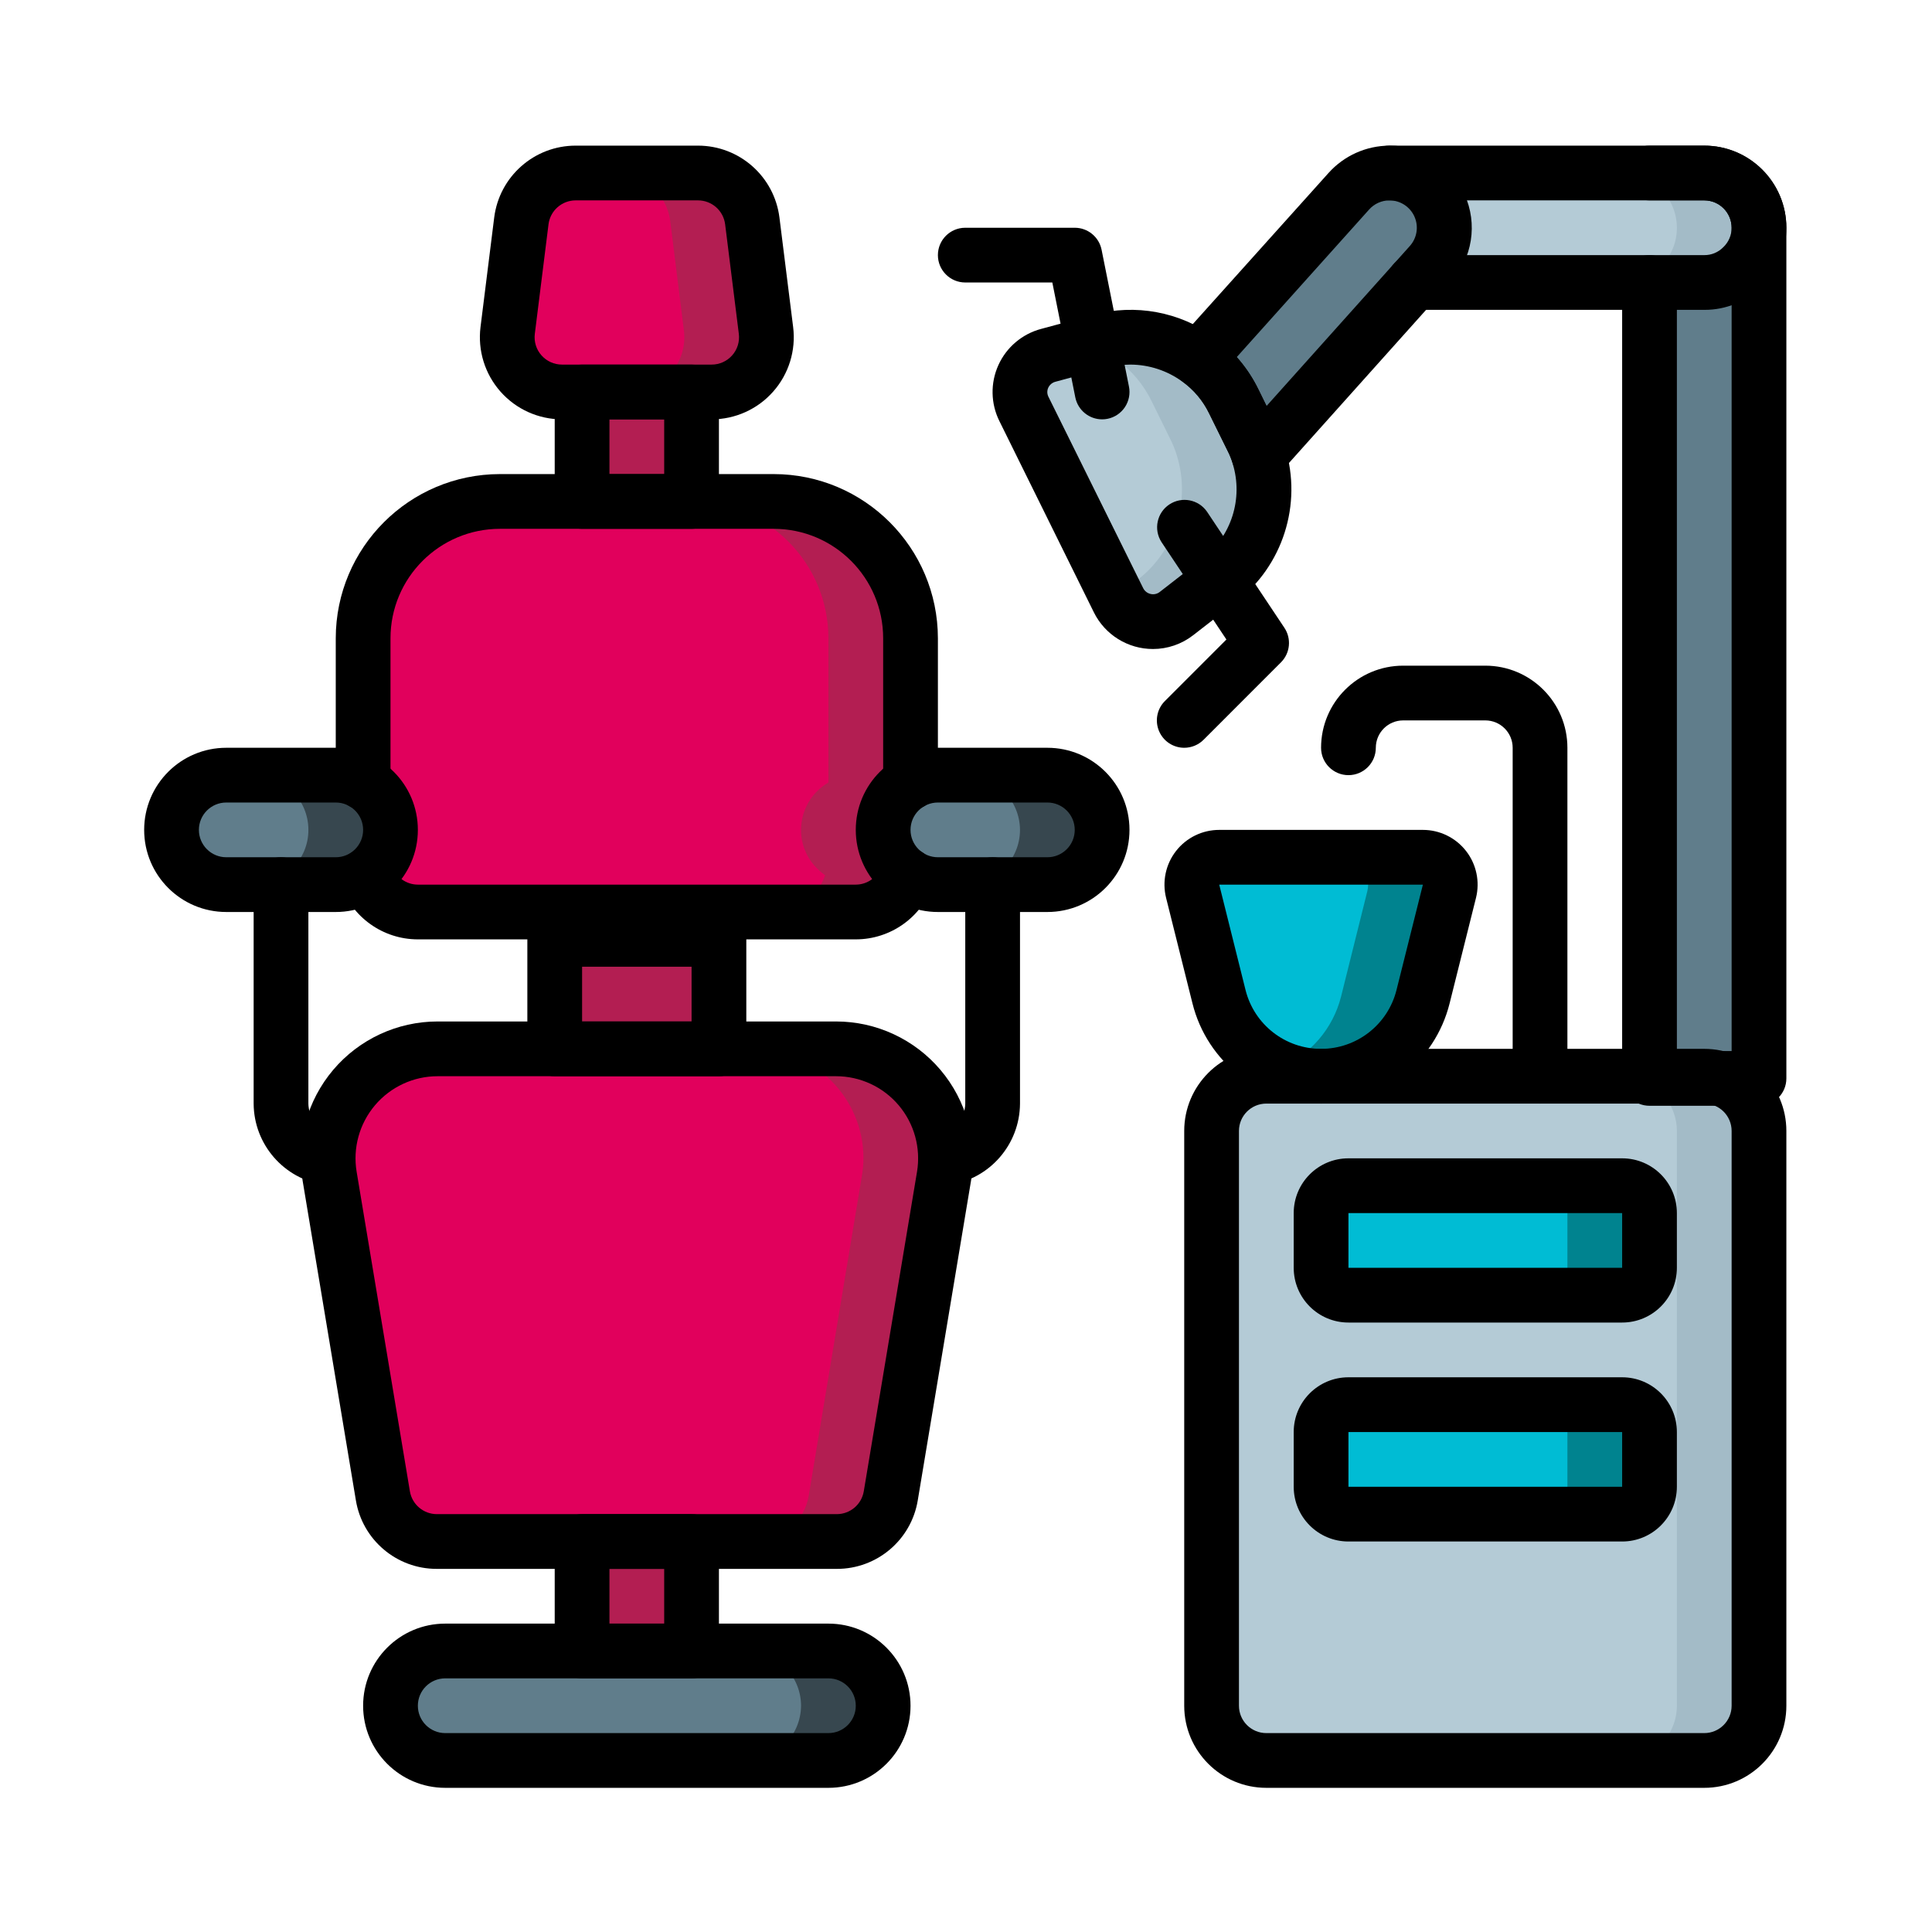 <?xml version="1.0" encoding="UTF-8" standalone="no"?>
<svg
   xmlns:dc="http://purl.org/dc/elements/1.1/"
   xmlns:cc="http://creativecommons.org/ns#"
   xmlns:rdf="http://www.w3.org/1999/02/22-rdf-syntax-ns#"
   xmlns:svg="http://www.w3.org/2000/svg"
   xmlns="http://www.w3.org/2000/svg"
   xmlns:sodipodi="http://sodipodi.sourceforge.net/DTD/sodipodi-0.dtd"
   xmlns:inkscape="http://www.inkscape.org/namespaces/inkscape"
   version="1.2"
   preserveAspectRatio="none"
   viewBox="0 0 2362 2362"
   class="ng-element"
   data-id="5b5538a250d7419fb0174085db97e7f4"
   style="opacity: 1; mix-blend-mode: normal; overflow: visible; width: 120px; height: 120px"
   id="svg113"
   sodipodi:docname="2.svg"
   inkscape:version="0.92.3 (2405546, 2018-03-11)">
  <sodipodi:namedview
     pagecolor="#ffffff"
     bordercolor="#666666"
     borderopacity="1"
     objecttolerance="10"
     gridtolerance="10"
     guidetolerance="10"
     inkscape:pageopacity="0"
     inkscape:pageshadow="2"
     inkscape:window-width="828"
     inkscape:window-height="480"
     id="namedview115"
     showgrid="false"
     inkscape:zoom="0.099915326"
     inkscape:cx="1181"
     inkscape:cy="1181"
     inkscape:window-x="0"
     inkscape:window-y="27"
     inkscape:window-maximized="0"
     inkscape:current-layer="svg113" />
  <defs
     id="defs4">
    <style
       type="text/css"
       id="style2">

        .fil1_1579085767883 {fill:#00838F;fill-rule:nonzero}
        .fil2_1579085767883 {fill:#00BCD4;fill-rule:nonzero}
        .fil6_1579085767883 {fill:#37474F;fill-rule:nonzero}
        .fil0_1579085767883 {fill:#607D8B;fill-rule:nonzero}
        .fil3_1579085767883 {fill:#A3BBC7;fill-rule:nonzero}
        .fil5_1579085767883 {fill:#B31E52;fill-rule:nonzero}
        .fil4_1579085767883 {fill:#B4CBD6;fill-rule:nonzero}
        .fil7_1579085767883 {fill:#E1005C;fill-rule:nonzero}
        .fil8_1579085767883 {fill:black;fill-rule:nonzero}

    </style>
  </defs>
  <g
     id="Слой_x0020_1_1579085767883">
    <g
       id="_1579085767883">
      <path
         d="M2150.5 278.44l0 1173.83 -48.53 0c-5.97,-1.75 -12.18,-2.65 -18.4,-2.68l-66.93 0 0 -1104.23 66.93 0c17.76,0.09 34.78,-7.03 47.18,-19.74 12.72,-12.39 19.84,-29.43 19.75,-47.18z"
         class="fil0_1579085767883"
         vector-effect="non-scaling-stroke"
         id="path7" />
      <path
         d="M1772.05 1089.55l-32.14 128.82c-14.4,57.21 -65.82,97.33 -124.81,97.38 -17.26,-0.02 -34.34,-3.55 -50.19,-10.38 -37.13,-15.7 -64.76,-47.9 -74.62,-87l-32.12 -128.82c-2.48,-9.99 -0.21,-20.56 6.13,-28.64 6.33,-8.11 16.04,-12.84 26.33,-12.86l248.96 0c10.28,0.02 19.99,4.75 26.32,12.86 6.34,8.08 8.6,18.65 6.14,28.64z"
         class="fil1_1579085767883"
         vector-effect="non-scaling-stroke"
         id="path9" />
      <path
         d="M1671.65 1089.55l-32.11 128.82c-9.87,39.1 -37.49,71.3 -74.63,87 -37.13,-15.7 -64.76,-47.9 -74.62,-87l-32.12 -128.82c-2.48,-9.99 -0.21,-20.56 6.13,-28.64 6.33,-8.11 16.04,-12.84 26.33,-12.86l148.57 0c10.28,0.02 19.99,4.75 26.33,12.86 6.34,8.08 8.59,18.65 6.12,28.64z"
         class="fil2_1579085767883"
         vector-effect="non-scaling-stroke"
         id="path11" />
      <path
         d="M2101.97 1318.42l-85.33 0 0 -2.67 -468.46 0c-36.91,0.12 -66.82,30 -66.92,66.92l0 702.7c0.1,36.92 30.01,66.8 66.92,66.93l535.39 0c36.9,-0.13 66.81,-30.01 66.93,-66.93l0 -702.7c-0.05,-29.83 -19.84,-56.04 -48.53,-64.25z"
         class="fil3_1579085767883"
         vector-effect="non-scaling-stroke"
         id="path13" />
      <path
         d="M2001.58 1318.42l-85.32 0 0 -2.67 -368.08 0c-36.91,0.12 -66.82,30 -66.92,66.92l0 702.7c0.1,36.92 30.01,66.8 66.92,66.93l435 0c36.92,-0.13 66.82,-30.01 66.92,-66.93l0 -702.7c-0.04,-29.83 -19.83,-56.04 -48.52,-64.25z"
         class="fil4_1579085767883"
         vector-effect="non-scaling-stroke"
         id="path15" />
      <path
         d="M1648.57 1449.59l334.61 0c18.48,0 33.46,14.99 33.46,33.47l0 66.92c0,18.49 -14.98,33.47 -33.46,33.47l-334.61 0c-18.49,0 -33.47,-14.98 -33.47,-33.47l0 -66.92c0,-18.48 14.98,-33.47 33.47,-33.47z"
         class="fil1_1579085767883"
         vector-effect="non-scaling-stroke"
         id="path17" />
      <path
         d="M1648.57 1717.29l334.61 0c18.48,0 33.46,14.98 33.46,33.46l0 66.92c0,18.49 -14.98,33.47 -33.46,33.47l-334.61 0c-18.49,0 -33.47,-14.98 -33.47,-33.47l0 -66.92c0,-18.48 14.98,-33.46 33.47,-33.46z"
         class="fil1_1579085767883"
         vector-effect="non-scaling-stroke"
         id="path19" />
      <path
         d="M1648.57 1449.59l234.22 0c18.49,0 33.47,14.99 33.47,33.47l0 66.92c0,18.49 -14.98,33.47 -33.47,33.47l-234.22 0c-18.49,0 -33.47,-14.98 -33.47,-33.47l0 -66.92c0,-18.48 14.98,-33.47 33.47,-33.47z"
         class="fil2_1579085767883"
         vector-effect="non-scaling-stroke"
         id="path21" />
      <path
         d="M1648.57 1717.29l234.22 0c18.49,0 33.47,14.98 33.47,33.46l0 66.92c0,18.49 -14.98,33.47 -33.47,33.47l-234.22 0c-18.49,0 -33.47,-14.98 -33.47,-33.47l0 -66.92c0,-18.48 14.98,-33.46 33.47,-33.46z"
         class="fil2_1579085767883"
         vector-effect="non-scaling-stroke"
         id="path23" />
      <polygon
         points="711.64,2118.83 845.49,2118.83 845.49,1778.63 711.64,1778.63"
         class="fil5_1579085767883"
         vector-effect="non-scaling-stroke"
         id="polygon25" />
      <polygon
         points="711.64,710.63 845.49,710.63 845.49,356.5 711.64,356.5"
         class="fil5_1579085767883"
         vector-effect="non-scaling-stroke"
         id="polygon27" />
      <polygon
         points="678.18,1379.89 878.94,1379.89 878.94,953.25 678.18,953.25"
         class="fil5_1579085767883"
         vector-effect="non-scaling-stroke"
         id="polygon29" />
      <path
         d="M1156 1415.46c-0.01,7.63 -0.68,15.24 -2,22.76l-64.92 390.49c-5.46,32.18 -33.28,55.76 -65.91,55.88l-489.21 0c-32.64,-0.12 -60.45,-23.7 -65.92,-55.88l-64.92 -390.49c-6.83,-38.84 3.93,-78.71 29.41,-108.85 25.46,-30.11 62.99,-47.36 102.43,-47.08l487.2 0c73.67,0 133.48,59.51 133.84,133.17z"
         class="fil5_1579085767883"
         vector-effect="non-scaling-stroke"
         id="path31" />
      <path
         d="M1079.72 2085.37c-0.27,36.84 -30.08,66.65 -66.93,66.93l-468.46 0c-36.91,-0.13 -66.81,-30.01 -66.92,-66.93 0.27,-36.85 30.07,-66.66 66.92,-66.92l468.46 0c36.91,0.11 66.81,30.01 66.93,66.92z"
         class="fil6_1579085767883"
         vector-effect="non-scaling-stroke"
         id="path33" />
      <path
         d="M979.33 2085.37c-0.27,36.84 -30.08,66.65 -66.92,66.93l-368.08 0c-36.91,-0.13 -66.81,-30.01 -66.92,-66.93 0.27,-36.85 30.07,-66.66 66.92,-66.92l368.08 0c36.92,0.11 66.82,30.01 66.92,66.92z"
         class="fil0_1579085767883"
         vector-effect="non-scaling-stroke"
         id="path35" />
      <path
         d="M1079.72 1014.6c-0.1,17.75 7.03,34.77 19.74,47.18 3,3.05 6.24,5.85 9.71,8.36 -9.29,26.82 -34.53,44.82 -62.92,44.84l-535.39 0c-28.36,-0.02 -53.63,-18.02 -62.89,-44.84 3.46,-2.51 6.71,-5.31 9.7,-8.36 12.71,-12.41 19.83,-29.43 19.74,-47.18 -0.03,-23.9 -12.78,-45.95 -33.47,-57.9l0 -176.33c0,-92.42 74.92,-167.32 167.31,-167.32l334.62 0c92.4,0 167.31,74.9 167.31,167.32l0 176.33c-20.68,11.95 -33.44,34 -33.46,57.9z"
         class="fil5_1579085767883"
         vector-effect="non-scaling-stroke"
         id="path37" />
      <path
         d="M1055.63 1415.46c-0.03,7.63 -0.69,15.24 -2.01,22.76l-64.91 390.49c-5.47,32.18 -33.29,55.76 -65.93,55.88l-388.82 0c-32.64,-0.12 -60.45,-23.7 -65.92,-55.88l-64.92 -390.49c-6.83,-38.84 3.93,-78.71 29.41,-108.85 25.46,-30.11 62.99,-47.36 102.43,-47.08l386.83 0c73.64,0 133.47,59.51 133.84,133.17z"
         class="fil7_1579085767883"
         vector-effect="non-scaling-stroke"
         id="path39" />
      <path
         d="M979.33 1014.6c-0.09,17.75 7.04,34.77 19.75,47.18 2.99,3.05 6.23,5.85 9.7,8.36 -9.27,26.82 -34.53,44.82 -62.91,44.84l-435.01 0c-28.36,-0.02 -53.63,-18.02 -62.89,-44.84 3.46,-2.51 6.71,-5.31 9.7,-8.36 12.71,-12.41 19.83,-29.43 19.74,-47.18 -0.03,-23.9 -12.78,-45.95 -33.47,-57.9l0 -176.33c0,-92.42 74.92,-167.32 167.31,-167.32l234.24 0c92.39,0 167.3,74.9 167.3,167.32l0 176.33c-20.68,11.95 -33.42,34 -33.46,57.9z"
         class="fil7_1579085767883"
         vector-effect="non-scaling-stroke"
         id="path41" />
      <path
         d="M869.91 479.21l-182.7 0c-19.24,0.06 -37.57,-8.18 -50.31,-22.6 -12.75,-14.39 -18.68,-33.6 -16.27,-52.69l16.72 -133.84c4.32,-33.49 32.83,-58.56 66.59,-58.56l149.24 0c33.76,0 62.27,25.07 66.58,58.56l16.75 133.84c2.4,19.09 -3.53,38.3 -16.27,52.69 -12.76,14.42 -31.08,22.66 -50.33,22.6z"
         class="fil5_1579085767883"
         vector-effect="non-scaling-stroke"
         id="path43" />
      <path
         d="M769.53 479.21l-82.32 0c-19.24,0.06 -37.57,-8.18 -50.31,-22.6 -12.75,-14.39 -18.68,-33.6 -16.27,-52.69l16.72 -133.84c4.32,-33.49 32.83,-58.56 66.59,-58.56l48.86 0c33.76,0 62.27,25.07 66.59,58.56l16.72 133.84c2.41,19.09 -3.52,38.3 -16.26,52.69 -12.75,14.42 -31.08,22.66 -50.32,22.6z"
         class="fil7_1579085767883"
         vector-effect="non-scaling-stroke"
         id="path45" />
      <path
         d="M2150.5 278.44c0.09,17.75 -7.03,34.79 -19.75,47.18 -12.4,12.71 -29.42,19.83 -47.18,19.74l-355.03 0 -29.79 -133.84 384.82 0c36.9,0.1 66.81,30.01 66.93,66.92z"
         class="fil3_1579085767883"
         vector-effect="non-scaling-stroke"
         id="path47" />
      <path
         d="M2050.1 278.44c0.1,17.75 -7.03,34.79 -19.74,47.18 -12.39,12.71 -29.42,19.83 -47.18,19.74l-254.64 0 -29.79 -133.84 284.43 0c36.92,0.1 66.82,30.01 66.92,66.92z"
         class="fil4_1579085767883"
         vector-effect="non-scaling-stroke"
         id="path49" />
      <path
         d="M1748.61 322.94l-20.07 22.42 -189.4 211.48c-2,-7.03 -60.79,20.08 -64.18,13.39l-6.24 -60.68c-10.38,-21.08 14.21,-57.75 -3.87,-70.46l84 -93.73 100.04 -111.75c24.68,-27.54 67,-29.87 94.54,-5.19 27.53,24.67 29.86,66.99 5.18,94.52z"
         class="fil0_1579085767883"
         vector-effect="non-scaling-stroke"
         id="path51" />
      <path
         d="M1490.95 709.09l-0.32 0.34 -52.54 40.82c-11.12,8.56 -25.5,11.69 -39.18,8.52 -13.68,-3.17 -25.21,-12.32 -31.43,-24.92l-2.33 -5.01 -113.1 -228.56c-6.35,-12.53 -6.67,-27.27 -0.89,-40.08 5.79,-12.8 17.06,-22.3 30.66,-25.83l49.19 -13.05 4.69 -1.35 10.37 -3c40.91,-10.75 84.47,-2.65 118.78,22.09 18.6,13.26 33.55,30.97 43.51,51.53l22.42 45.51c3.42,6.65 6.22,13.58 8.36,20.74 17.31,55.83 -1.9,116.53 -48.19,152.25z"
         class="fil3_1579085767883"
         vector-effect="non-scaling-stroke"
         id="path53" />
      <path
         d="M1390.58 709.09l-0.34 0.34 -25.09 19.41 -113.1 -228.56c-6.35,-12.53 -6.67,-27.27 -0.89,-40.08 5.79,-12.8 17.06,-22.3 30.66,-25.83l49.19 -13.05c11.91,4.37 23.18,10.33 33.47,17.74 18.58,13.26 33.53,30.97 43.5,51.53l22.41 45.51c3.41,6.65 6.22,13.58 8.38,20.74 17.29,55.83 -1.92,116.53 -48.19,152.25z"
         class="fil4_1579085767883"
         vector-effect="non-scaling-stroke"
         id="path55" />
      <path
         d="M477.41 1014.6c0.09,17.75 -7.03,34.77 -19.74,47.18 -2.99,3.05 -6.24,5.85 -9.7,8.36 -11.06,7.49 -24.12,11.46 -37.48,11.38l-133.85 0c-36.91,-0.12 -66.81,-30 -66.92,-66.92 -0.11,-17.77 7.03,-34.78 19.74,-47.19 12.4,-12.7 29.43,-19.84 47.18,-19.74l133.85 0c36.96,0 66.92,29.97 66.92,66.93z"
         class="fil6_1579085767883"
         vector-effect="non-scaling-stroke"
         id="path57" />
      <path
         d="M1347.41 1014.6c-0.1,36.92 -30,66.8 -66.92,66.92l-133.84 0c-13.36,0.08 -26.43,-3.89 -37.48,-11.38 -3.47,-2.51 -6.71,-5.31 -9.71,-8.36 -12.71,-12.41 -19.84,-29.43 -19.74,-47.18 0,-36.96 29.97,-66.93 66.93,-66.93l133.84 0c36.84,0.27 66.65,30.08 66.92,66.93z"
         class="fil6_1579085767883"
         vector-effect="non-scaling-stroke"
         id="path59" />
      <path
         d="M377.02 1014.6c0.09,17.75 -7.03,34.77 -19.75,47.18 -2.98,3.05 -6.23,5.85 -9.69,8.36 -11.06,7.49 -24.13,11.46 -37.48,11.38l-33.46 0c-36.91,-0.12 -66.81,-30 -66.92,-66.92 -0.11,-17.77 7.03,-34.78 19.74,-47.19 12.4,-12.7 29.43,-19.84 47.18,-19.74l33.46 0c36.96,0 66.92,29.97 66.92,66.93z"
         class="fil0_1579085767883"
         vector-effect="non-scaling-stroke"
         id="path61" />
      <path
         d="M1247.02 1014.6c-0.1,36.92 -30,66.8 -66.92,66.92l-33.45 0c-13.36,0.08 -26.43,-3.89 -37.48,-11.38 -3.47,-2.51 -6.71,-5.31 -9.71,-8.36 -12.71,-12.41 -19.84,-29.43 -19.74,-47.18 0,-36.96 29.97,-66.93 66.93,-66.93l33.45 0c36.85,0.27 66.65,30.08 66.92,66.93z"
         class="fil0_1579085767883"
         vector-effect="non-scaling-stroke"
         id="path63" />
      <path
         d="M1023.03 1918.06l-488.93 0c-49.12,0.12 -91.08,-35.41 -99.03,-83.89l-65.07 -390.53c-8.08,-48.5 5.58,-98.12 37.36,-135.65 31.8,-37.52 78.49,-59.17 127.67,-59.17l487.07 0c49.19,0 95.87,21.65 127.66,59.17 31.78,37.53 45.46,87.15 37.37,135.65l-65.08 390.53c-7.95,48.48 -49.89,84.01 -99.02,83.89zm-488 -602.31c-29.51,0 -57.51,12.98 -76.58,35.5 -19.07,22.52 -27.28,52.28 -22.43,81.38l65.09 390.54c2.68,16.13 16.63,27.95 32.99,27.97l488.93 0c16.35,0 30.3,-11.83 33,-27.94l65.08 -390.57c4.84,-29.1 -3.35,-58.86 -22.42,-81.38 -19.07,-22.52 -47.09,-35.5 -76.59,-35.5l-487.07 0z"
         class="fil8_1579085767883"
         vector-effect="non-scaling-stroke"
         id="path65" />
      <path
         d="M845.49 2051.9l-133.85 0c-18.48,0 -33.46,-14.98 -33.46,-33.45l0 -133.86c0,-18.47 14.98,-33.45 33.46,-33.45l133.85 0c18.47,0 33.45,14.98 33.45,33.45l0 133.86c0,18.47 -14.98,33.45 -33.45,33.45zm-100.39 -66.92l66.92 0 0 -66.92 -66.92 0 0 66.92z"
         class="fil8_1579085767883"
         vector-effect="non-scaling-stroke"
         id="path67" />
      <path
         d="M1012.79 2185.75l-468.46 0c-55.43,0 -100.39,-44.94 -100.39,-100.38 0,-55.44 44.96,-100.39 100.39,-100.39l468.46 0c55.45,0 100.39,44.95 100.39,100.39 0,55.44 -44.94,100.38 -100.39,100.38zm-468.46 -133.85c-18.49,0 -33.47,14.99 -33.47,33.47 0,18.47 14.98,33.46 33.47,33.46l468.46 0c18.49,0 33.46,-14.99 33.46,-33.46 0,-18.48 -14.97,-33.47 -33.46,-33.47l-468.46 0z"
         class="fil8_1579085767883"
         vector-effect="non-scaling-stroke"
         id="path69" />
      <path
         d="M878.94 1315.75l-200.76 0c-18.48,0 -33.46,-14.99 -33.46,-33.46l0 -133.84c0,-18.49 14.98,-33.47 33.46,-33.47l200.76 0c18.49,0 33.47,14.98 33.47,33.47l0 133.84c0,18.47 -14.98,33.46 -33.47,33.46zm-167.3 -66.93l133.85 0 0 -66.92 -133.85 0 0 66.92z"
         class="fil8_1579085767883"
         vector-effect="non-scaling-stroke"
         id="path71" />
      <path
         d="M1046.25 1148.45l-535.39 0c-42.63,-0.03 -80.58,-27.07 -94.52,-67.37 -5.9,-17.42 3.37,-36.34 20.76,-42.36 17.38,-6 36.36,3.15 42.48,20.49 4.61,13.32 17.17,22.28 31.28,22.31l535.39 0c14.13,-0.03 26.67,-8.99 31.3,-22.31 3.84,-11.38 13.49,-19.83 25.27,-22.12 11.8,-2.3 23.92,1.88 31.76,10.98 7.84,9.1 10.21,21.69 6.2,33.01 -13.94,40.3 -51.88,67.34 -94.53,67.37z"
         class="fil8_1579085767883"
         vector-effect="non-scaling-stroke"
         id="path73" />
      <path
         d="M1113.18 990.17c-18.47,0 -33.46,-14.98 -33.46,-33.47l0 -176.33c0,-73.93 -59.93,-133.85 -133.85,-133.85l-334.62 0c-73.92,0 -133.84,59.92 -133.84,133.85l0 176.33c0,18.49 -14.98,33.47 -33.47,33.47 -18.47,0 -33.45,-14.98 -33.45,-33.47l0 -176.33c0.11,-110.84 89.93,-200.66 200.76,-200.77l334.62 0c110.83,0.11 200.66,89.93 200.78,200.77l0 176.33c0,18.49 -14.99,33.47 -33.47,33.47z"
         class="fil8_1579085767883"
         vector-effect="non-scaling-stroke"
         id="path75" />
      <path
         d="M870.05 512.68l-182.97 0c-28.8,0 -56.2,-12.36 -75.26,-33.96 -19.05,-21.58 -27.92,-50.3 -24.36,-78.89l16.73 -133.84c6.28,-50.24 48.99,-87.94 99.61,-87.94l149.52 0c50.62,0 93.33,37.7 99.61,87.94l16.74 133.84c3.57,28.59 -5.3,57.31 -24.37,78.89 -19.05,21.6 -46.46,33.96 -75.25,33.96zm-166.25 -267.71c-16.88,0 -31.12,12.56 -33.22,29.32l-16.73 133.85c-1.19,9.52 1.76,19.11 8.12,26.29 6.37,7.2 15.5,11.33 25.11,11.31l182.97 0c9.6,0.02 18.74,-4.11 25.1,-11.31 6.36,-7.18 9.31,-16.77 8.12,-26.29l-16.73 -133.85c-2.08,-16.76 -16.34,-29.32 -33.22,-29.32l-149.52 0z"
         class="fil8_1579085767883"
         vector-effect="non-scaling-stroke"
         id="path77" />
      <path
         d="M410.49 1114.98l-133.85 0c-55.45,0 -100.39,-44.94 -100.39,-100.38 0,-55.45 44.94,-100.39 100.39,-100.39l133.85 0c55.43,0 100.37,44.94 100.37,100.39 0,55.44 -44.94,100.38 -100.37,100.38zm-133.85 -133.85c-18.48,0 -33.47,14.98 -33.47,33.47 0,18.47 14.99,33.45 33.47,33.45l133.85 0c18.47,0 33.45,-14.98 33.45,-33.45 0,-18.49 -14.98,-33.47 -33.45,-33.47l-133.85 0z"
         class="fil8_1579085767883"
         vector-effect="non-scaling-stroke"
         id="path79" />
      <path
         d="M401.15 1448.93c-1.62,0 -3.23,-0.11 -4.82,-0.34 -49.33,-7.31 -85.96,-49.5 -86.23,-99.38l0 -267.69c0,-18.48 14.98,-33.47 33.46,-33.47 18.48,0 33.46,14.99 33.46,33.47l0 267.69c0.12,16.65 12.37,30.71 28.84,33.13 17.39,2.47 29.9,17.97 28.66,35.49 -1.24,17.51 -15.81,31.1 -33.37,31.1z"
         class="fil8_1579085767883"
         vector-effect="non-scaling-stroke"
         id="path81" />
      <path
         d="M1280.49 1114.98l-133.84 0c-55.45,0 -100.4,-44.94 -100.4,-100.38 0,-55.45 44.95,-100.39 100.4,-100.39l133.84 0c55.43,0 100.38,44.94 100.38,100.39 0,55.44 -44.95,100.38 -100.38,100.38zm-133.84 -133.85c-18.49,0 -33.47,14.98 -33.47,33.47 0,18.47 14.98,33.45 33.47,33.45l133.84 0c18.47,0 33.46,-14.98 33.46,-33.45 0,-18.49 -14.99,-33.47 -33.46,-33.47l-133.84 0z"
         class="fil8_1579085767883"
         vector-effect="non-scaling-stroke"
         id="path83" />
      <path
         d="M1155.98 1448.93c-17.56,0 -32.14,-13.59 -33.38,-31.1 -1.24,-17.52 11.27,-33.02 28.66,-35.49 16.46,-2.42 28.72,-16.48 28.84,-33.13l0 -267.69c0,-18.48 14.98,-33.47 33.47,-33.47 18.47,0 33.45,14.99 33.45,33.47l0 267.69c-0.27,49.88 -36.9,92.07 -86.22,99.38 -1.61,0.23 -3.21,0.34 -4.82,0.34z"
         class="fil8_1579085767883"
         vector-effect="non-scaling-stroke"
         id="path85" />
      <path
         d="M845.49 646.52l-133.85 0c-18.48,0 -33.46,-14.98 -33.46,-33.47l0 -133.84c0,-18.47 14.98,-33.47 33.46,-33.47l133.85 0c18.47,0 33.45,15 33.45,33.47l0 133.84c0,18.49 -14.98,33.47 -33.45,33.47zm-100.39 -66.92l66.92 0 0 -66.92 -66.92 0 0 66.92z"
         class="fil8_1579085767883"
         vector-effect="non-scaling-stroke"
         id="path87" />
      <path
         d="M2083.57 2185.75l-535.39 0c-55.43,0 -100.39,-44.94 -100.39,-100.38l0 -702.7c0,-55.44 44.96,-100.38 100.39,-100.38l535.39 0c55.44,0 100.38,44.94 100.38,100.38l0 702.7c0,55.44 -44.94,100.38 -100.38,100.38zm-535.39 -836.54c-18.49,0 -33.47,14.98 -33.47,33.46l0 702.7c0,18.47 14.98,33.46 33.47,33.46l535.39 0c18.48,0 33.46,-14.99 33.46,-33.46l0 -702.7c0,-18.48 -14.98,-33.46 -33.46,-33.46l-535.39 0z"
         class="fil8_1579085767883"
         vector-effect="non-scaling-stroke"
         id="path89" />
      <path
         d="M1615.1 1349.21c-74.39,0.17 -139.31,-50.47 -157.26,-122.67l-32.2 -128.8c-4.99,-20 -0.49,-41.2 12.21,-57.45 12.7,-16.24 32.18,-25.72 52.81,-25.69l248.88 0c20.6,-0.01 40.07,9.48 52.76,25.72 12.68,16.22 17.18,37.41 12.2,57.39l-32.22 128.83c-17.95,72.17 -82.81,122.79 -157.18,122.67zm-124.51 -267.69l32.16 128.79c10.57,42.37 48.68,72.07 92.35,71.98 43.63,0.03 81.66,-29.66 92.23,-71.98l32.26 -128.79 -249 0z"
         class="fil8_1579085767883"
         vector-effect="non-scaling-stroke"
         id="path91" />
      <path
         d="M1882.79 1349.21c-18.47,0 -33.45,-14.98 -33.45,-33.46l0 -401.54c0,-18.49 -14.98,-33.47 -33.47,-33.47l-100.38 0c-18.49,0 -33.46,14.98 -33.46,33.47 0,18.47 -14.98,33.46 -33.46,33.46 -18.49,0 -33.47,-14.99 -33.47,-33.46 0,-55.43 44.95,-100.39 100.39,-100.39l100.38 0c55.45,0 100.39,44.96 100.39,100.39l0 401.54c0,18.48 -14.98,33.46 -33.47,33.46z"
         class="fil8_1579085767883"
         vector-effect="non-scaling-stroke"
         id="path93" />
      <path
         d="M2150.5 1351.89l-133.86 0c-18.48,0 -33.46,-14.98 -33.46,-33.47l0 -973.06c0,-18.49 14.98,-33.46 33.46,-33.46 18.49,0 33.46,14.97 33.46,33.46l0 939.61 66.93 0 0 -1006.53c0,-18.49 -14.98,-33.47 -33.46,-33.47l-66.93 0c-18.48,0 -33.46,-14.98 -33.46,-33.45 0,-18.49 14.98,-33.47 33.46,-33.47l66.93 0c55.44,0 100.38,44.94 100.38,100.39l0 1039.98c0,18.49 -14.98,33.47 -33.45,33.47z"
         class="fil8_1579085767883"
         vector-effect="non-scaling-stroke"
         id="path95" />
      <path
         d="M2083.57 378.82l-355.03 0c-18.49,0 -33.46,-14.98 -33.46,-33.46 0,-18.49 14.97,-33.46 33.46,-33.46l355.03 0c8.74,0.09 17.11,-3.39 23.23,-9.64 6.54,-6.19 10.25,-14.81 10.23,-23.82 0,-18.49 -14.98,-33.47 -33.46,-33.47l-384.82 0c-18.47,0 -33.45,-14.98 -33.45,-33.45 0,-18.49 14.98,-33.47 33.45,-33.47l384.82 0c55.44,0 100.38,44.94 100.38,100.39 0.17,26.79 -10.63,52.49 -29.88,71.13 -18.57,18.89 -44.01,29.45 -70.5,29.25z"
         class="fil8_1579085767883"
         vector-effect="non-scaling-stroke"
         id="path97" />
      <path
         d="M1539.14 590.31c-2.49,0 -4.99,-0.29 -7.43,-0.88 -11.88,-2.72 -21.33,-11.7 -24.69,-23.42 -1.61,-5.21 -3.66,-10.26 -6.15,-15.1l-22.52 -45.63c-7.51,-15.52 -18.77,-28.92 -32.77,-38.98 -7.81,-5.52 -12.88,-14.1 -13.95,-23.59 -1.09,-9.5 1.96,-19 8.33,-26.1l184.21 -205.09c19,-21.23 46.11,-33.39 74.58,-33.47 39.72,-0.32 75.79,23.07 91.69,59.46 16.44,36.12 9.75,78.55 -17,107.85l-209.33 233.76c-6.35,7.11 -15.42,11.19 -24.97,11.19zm-27.14 -153.73c10.52,11.84 19.39,25.06 26.38,39.29l10.03 20.51 175.17 -195.59c8.83,-9.82 11.05,-23.9 5.69,-35.95 -5.37,-12.05 -17.31,-19.84 -30.52,-19.87 -9.48,0.02 -18.52,4.06 -24.86,11.12l-161.89 180.49z"
         class="fil8_1579085767883"
         vector-effect="non-scaling-stroke"
         id="path99" />
      <path
         d="M1409.62 793.45c-30.65,0.04 -58.65,-17.31 -72.26,-44.77l-115.39 -233.57c-10.8,-21.52 -11.31,-46.78 -1.39,-68.71 9.93,-21.95 29.21,-38.25 52.51,-44.36l64.27 -17.36c50.69,-13.51 104.74,-3.52 147.24,27.21 22.97,16.53 41.45,38.51 53.78,63.98l22.45 45.54c4.29,8.41 7.8,17.2 10.47,26.27 21.01,69.18 -2.98,144.15 -60.23,188.31l-52.47 40.7c-14.01,10.86 -31.24,16.76 -48.98,16.76zm-27.51 -347.71c-9.29,0 -18.54,1.21 -27.51,3.58l-64.08 17.34c-3.98,0.98 -7.3,3.73 -9,7.46 -1.58,3.54 -1.47,7.6 0.3,11.04l115.79 233.88c1.79,3.61 5.11,6.23 9.07,7.12 3.88,0.93 7.98,0.04 11.13,-2.41l52.43 -40.76c35.25,-27.28 49.91,-73.54 36.81,-116.15 -1.62,-5.41 -3.73,-10.66 -6.32,-15.69l-22.52 -45.64c-7.51,-15.52 -18.76,-28.92 -32.76,-38.99 -18.4,-13.4 -40.57,-20.67 -63.34,-20.78z"
         class="fil8_1579085767883"
         vector-effect="non-scaling-stroke"
         id="path101" />
      <path
         d="M1983.18 1616.9l-334.61 0c-36.96,0 -66.92,-29.96 -66.92,-66.92l0 -66.92c0,-36.96 29.96,-66.93 66.92,-66.93l334.61 0c36.97,0 66.92,29.97 66.92,66.93l0 66.92c0,36.96 -29.95,66.92 -66.92,66.92zm-334.61 -133.84l0 66.92 334.61 0 0 -66.92 -334.61 0z"
         class="fil8_1579085767883"
         vector-effect="non-scaling-stroke"
         id="path103" />
      <path
         d="M1983.18 1884.59l-334.61 0c-36.96,0 -66.92,-29.96 -66.92,-66.92l0 -66.92c0,-36.96 29.96,-66.93 66.92,-66.93l334.61 0c36.97,0 66.92,29.97 66.92,66.93l0 66.92c0,36.96 -29.95,66.92 -66.92,66.92zm-334.61 -133.84l0 66.92 334.61 0 0 -66.92 -334.61 0z"
         class="fil8_1579085767883"
         vector-effect="non-scaling-stroke"
         id="path105" />
      <path
         d="M1347.41 512.68c-15.9,-0.02 -29.57,-11.21 -32.76,-26.78l-28.11 -140.54 -106.44 0c-18.47,0 -33.45,-14.98 -33.45,-33.46 0,-18.48 14.98,-33.46 33.45,-33.46l133.85 0c15.9,0 29.61,11.18 32.79,26.76l33.47 167.32c1.77,8.69 0.01,17.75 -4.87,25.15 -4.9,7.4 -12.53,12.56 -21.23,14.33 -2.21,0.46 -4.45,0.68 -6.7,0.68z"
         class="fil8_1579085767883"
         vector-effect="non-scaling-stroke"
         id="path107" />
      <path
         d="M1447.79 914.21c-13.53,0 -25.72,-8.15 -30.89,-20.66 -5.18,-12.5 -2.33,-26.89 7.24,-36.46l75.22 -75.25 -79.4 -119.16c-9.87,-15.36 -5.59,-35.8 9.6,-45.92 15.2,-10.11 35.69,-6.2 46.08,8.81l94.63 141.97c8.82,13.27 7.08,30.93 -4.18,42.21l-94.63 94.66c-6.29,6.28 -14.79,9.8 -23.67,9.8z"
         class="fil8_1579085767883"
         vector-effect="non-scaling-stroke"
         id="path109" />
    </g>
  </g>
</svg>